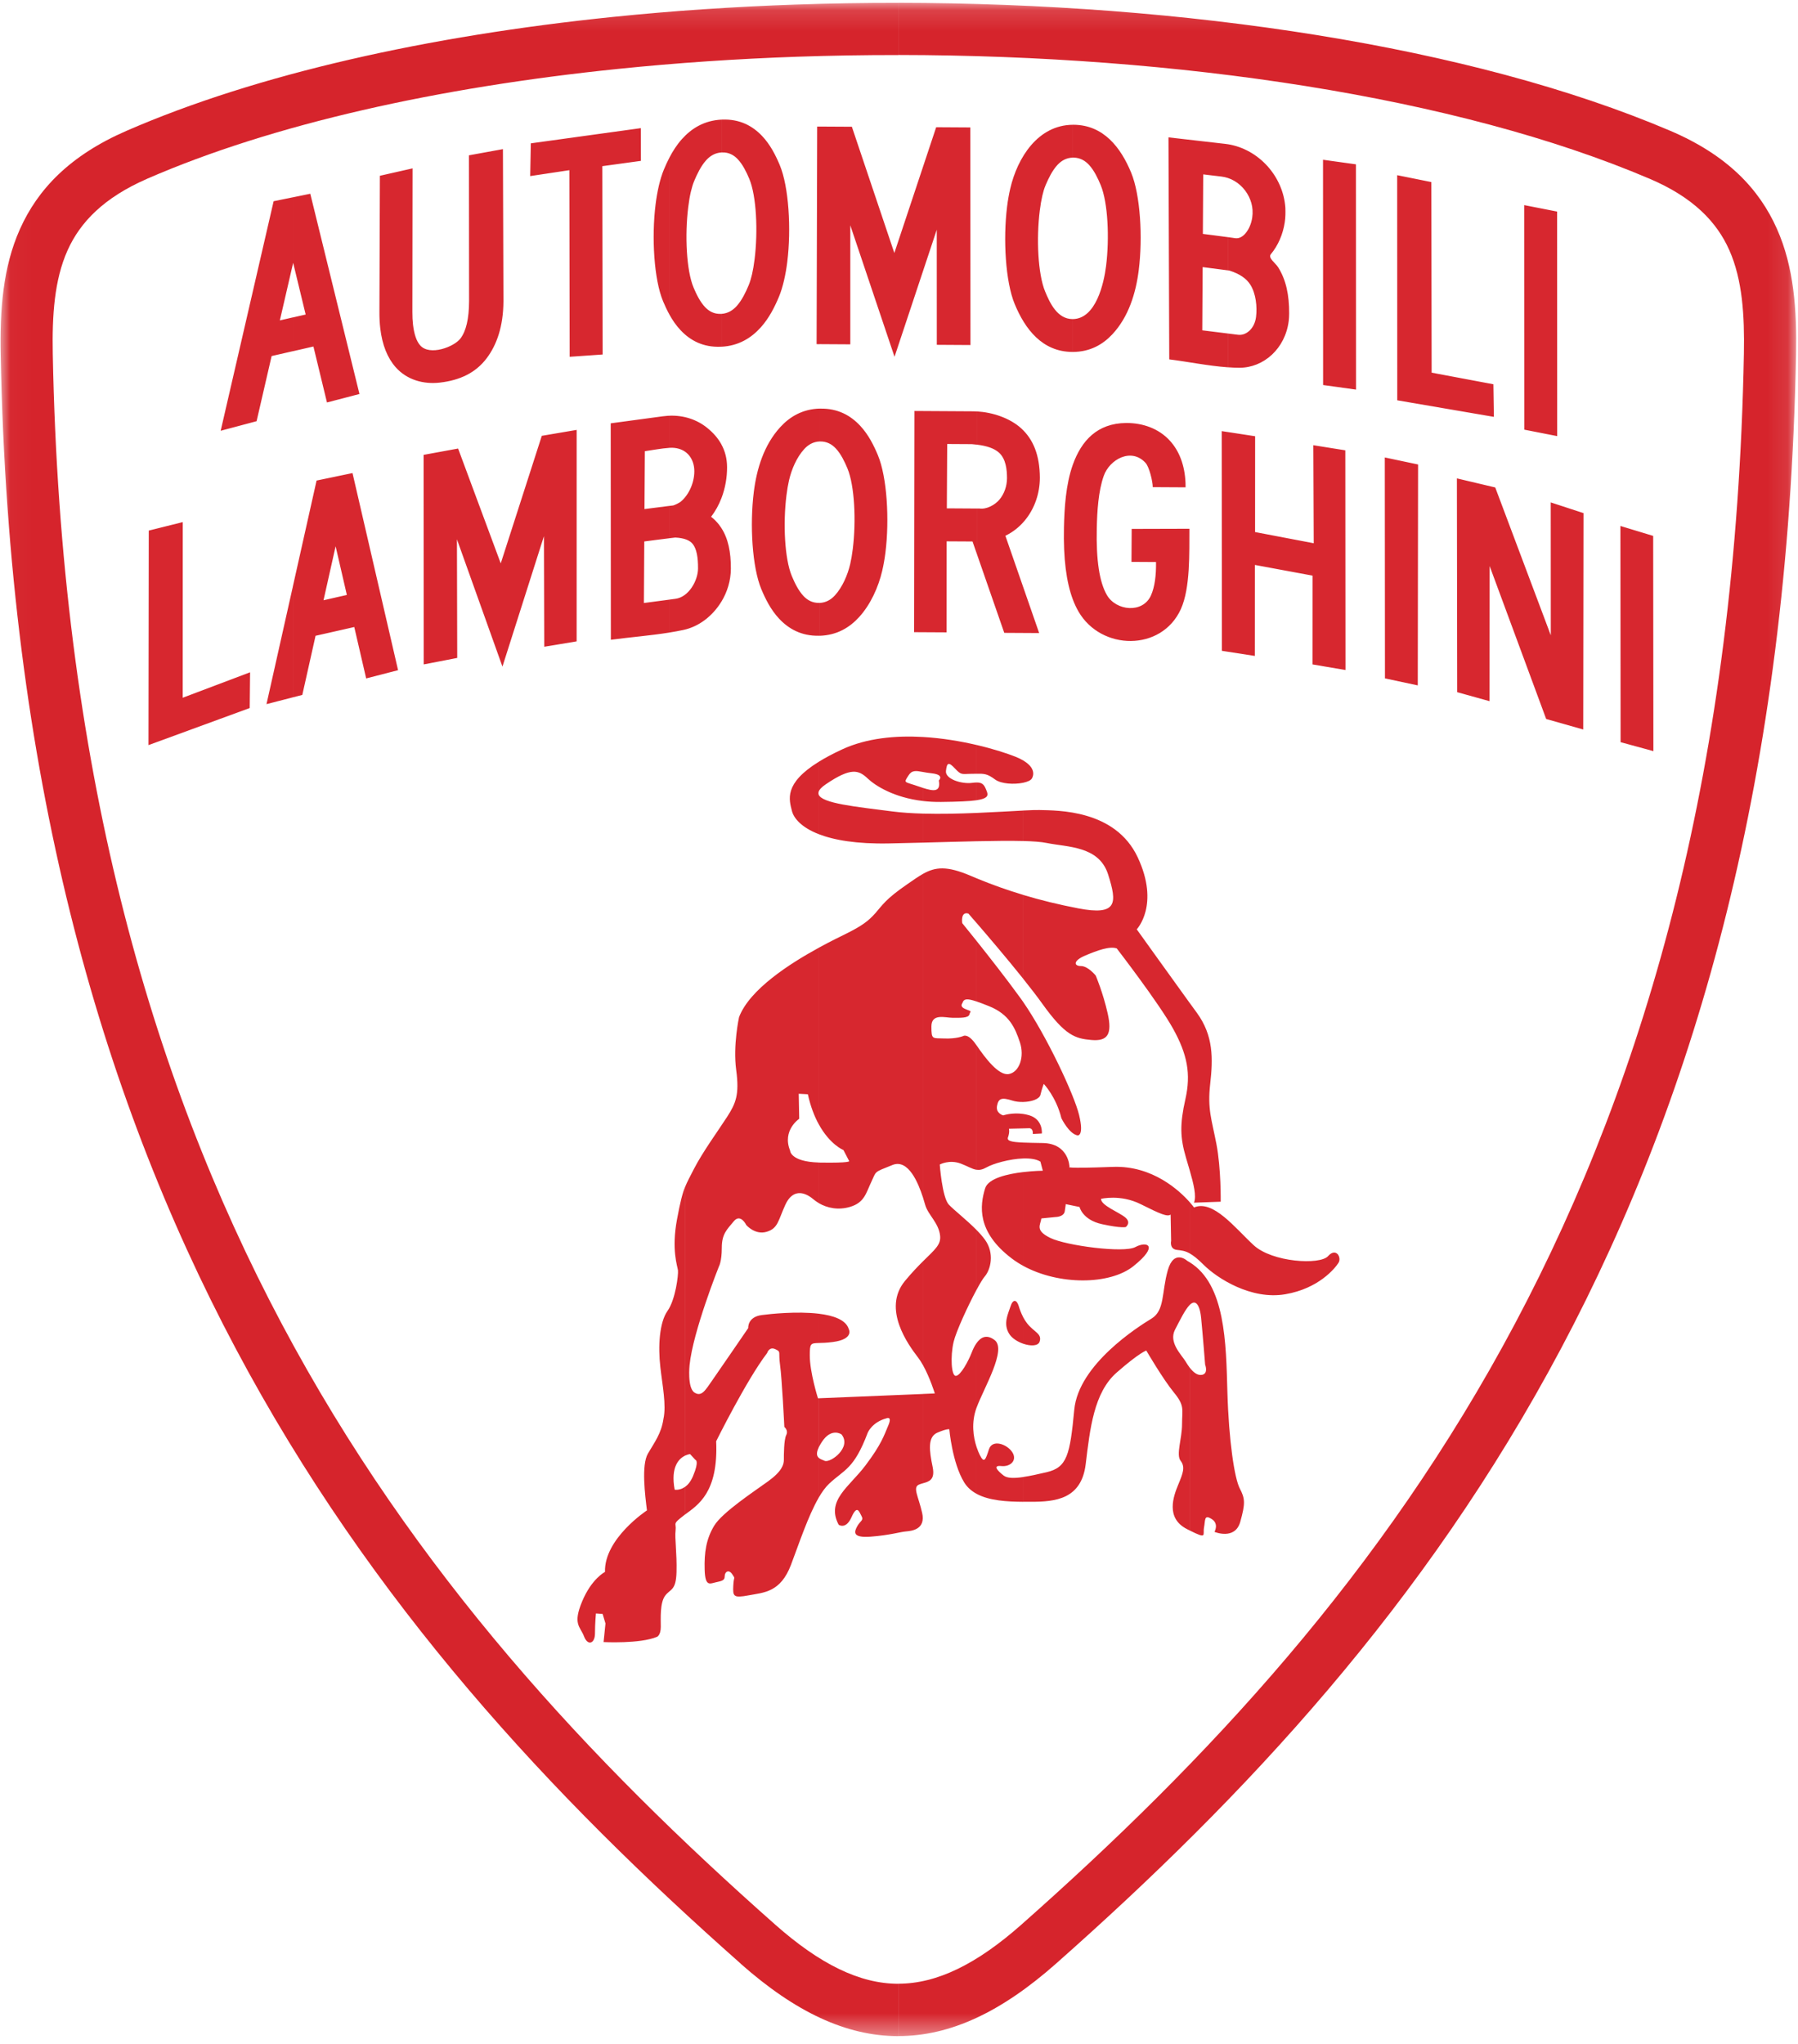 <?xml version="1.0" encoding="UTF-8"?>
<svg version="1.1" viewBox="0 0 88 100" xmlns="http://www.w3.org/2000/svg" xmlns:xlink="http://www.w3.org/1999/xlink">
<title>lamborghini-automobili-vector-logo</title>
<desc>Created with Sketch.</desc>
<defs>
<polygon id="b" points="0.028 0.138 87.91 0.138 87.91 99.617 0.028 99.617"/>
</defs>
<g fill="none" fill-rule="evenodd">
<path d="m8.945 25.544-0.003 8.594 3.298-1.246-0.018 1.749-4.955 1.814 0.014-10.496 1.663-0.415zm5.385 3.167v5.407l-1.287 0.332 1.287-5.739zm-3.53-7.634 2.592-11.232 0.937-0.191v3.285l-0.632 2.736 0.632-0.145v1.653l-1.035 0.237-0.736 3.187-1.759 0.469zm5.605 2.244v3.498l-0.571 2.548 0.571-0.129v1.651l-0.961 0.217-0.648 2.893-0.467 0.12v-5.407l1.165-5.201 0.91-0.189zm-2.076-13.666 0.857-0.176 1.219 4.963v5.144l-0.402 0.105-0.663-2.738-1.011 0.232v-1.653l0.631-0.144-0.612-2.53-0.019 0.082v-3.285zm6.409 22.852-0.005-10.253 1.688-0.309 2.087 5.619 2.009-6.241 1.706-0.29-0.001 10.346-1.585 0.263-0.015-5.41-2.031 6.382-2.227-6.228 0.014 5.803-1.639 0.317zm8.742-24.377 0.015 9.214-1.614 0.112-0.015-9.13-1.916 0.289 0.03-1.602 5.384-0.744 0.004 1.601-1.889 0.26zm-9.288 0.109-0.009 7.02c-0.001 0.228 0.009 0.436 0.031 0.625 0.055 0.473 0.173 0.814 0.352 1.015 0.465 0.526 1.656 0.075 1.969-0.337 0.277-0.365 0.418-0.958 0.423-1.828l-0.006-7.135 1.663-0.303 0.025 7.447c-0.007 1.228-0.328 2.135-0.825 2.79-0.533 0.702-1.292 1.069-2.28 1.185-0.8 0.093-1.616-0.124-2.173-0.755-0.403-0.457-0.656-1.093-0.75-1.894-0.03-0.257-0.044-0.53-0.042-0.82l0.023-6.649 1.598-0.362zm-3.787 22.649v-1.651l0.571-0.129-0.55-2.381-0.021 0.092v-3.498l0.848-0.176 2.23 9.644-1.562 0.403-0.582-2.515-0.934 0.212zm16.356-10.549v1.572c-0.399 0.026-0.805 0.109-1.201 0.164l-0.017 2.832c0.119-0.015 0.234-0.03 0.348-0.045 0.301-0.039 0.601-0.079 0.869-0.11v1.582c-0.238 0.029-0.448 0.056-0.658 0.083-0.193 0.026-0.385 0.051-0.569 0.074l-0.018 3.011 1.245-0.165v1.611c-0.944 0.152-1.928 0.228-2.863 0.353l-0.007-10.59 2.544-0.343c0.079-0.011 0.158-0.019 0.239-0.024 0.029-0.002 0.058-0.003 0.087-0.004zm0-12.622v7.668c-0.121-0.218-0.221-0.437-0.307-0.642-0.447-1.065-0.569-3.132-0.368-4.742 0.038-0.309 0.091-0.612 0.157-0.9 0.07-0.3 0.152-0.571 0.248-0.802l4.273e-4 -4.2735e-4c0.077-0.186 0.166-0.383 0.269-0.582zm-16.356 6.725 1.188 4.834-1.188 0.31v-5.144zm18.903 7.302v2.632c-0.126 0.327-0.294 0.635-0.506 0.905 0.146 0.114 0.276 0.245 0.391 0.392 0.041 0.053 0.079 0.107 0.115 0.162v3.599c-0.223 0.366-0.511 0.679-0.831 0.915-0.306 0.226-0.655 0.391-1.028 0.471-0.226 0.048-0.456 0.09-0.688 0.127v-1.611l0.3-0.04c0.65-0.085 1.1-0.893 1.103-1.483 0.003-0.547-0.069-0.954-0.256-1.194-0.145-0.186-0.416-0.296-0.855-0.32-0.103 0.012-0.2 0.023-0.292 0.034v-1.582c0.056-0.006 0.109-0.013 0.162-0.019 0.063 0.003 0.331-0.135 0.388-0.182 0.432-0.353 0.706-1.016 0.668-1.599-0.021-0.31-0.148-0.614-0.395-0.812-0.203-0.163-0.481-0.25-0.805-0.23l-0.017 0.001v-1.572c0.715-0.026 1.352 0.195 1.844 0.59 0.291 0.234 0.532 0.502 0.703 0.815zm0-15.892v1.607c-0.32 0.02-0.564 0.177-0.753 0.388-0.251 0.281-0.436 0.667-0.58 1.01l-4.273e-4 4.2735e-4h4.273e-4c-0.063 0.152-0.118 0.332-0.165 0.534-0.05 0.213-0.091 0.462-0.125 0.735-0.173 1.383-0.09 3.106 0.259 3.939 0.139 0.332 0.32 0.703 0.568 0.964 0.191 0.201 0.44 0.341 0.772 0.327l0.023-0.001v1.607l-0.033 0.002c-0.861 0.035-1.486-0.306-1.953-0.797-0.228-0.239-0.411-0.509-0.561-0.782v-7.668c0.162-0.313 0.362-0.629 0.616-0.913 0.467-0.521 1.086-0.909 1.932-0.952zm0 11.111v-1.607c0.321-0.02 0.564-0.177 0.753-0.388 0.251-0.281 0.437-0.667 0.58-1.01l4.274e-4 -8.547e-4c0.063-0.152 0.118-0.332 0.165-0.534 0.049-0.213 0.091-0.462 0.125-0.735 0.173-1.383 0.09-3.106-0.259-3.939-0.139-0.332-0.32-0.703-0.568-0.964-0.191-0.201-0.44-0.341-0.772-0.327l-0.023 0.001v-1.607l0.032-0.001c0.861-0.035 1.486 0.306 1.953 0.796 0.41 0.431 0.673 0.961 0.868 1.425 0.447 1.065 0.569 3.132 0.369 4.742-0.038 0.309-0.091 0.612-0.158 0.9-0.07 0.3-0.152 0.571-0.248 0.802l-4.274e-4 4.274e-4c-0.2 0.479-0.47 1.031-0.885 1.495-0.467 0.521-1.086 0.909-1.931 0.952zm0 7.414v-2.632c0.175 0.319 0.275 0.684 0.277 1.106 0.003 0.502-0.088 1.035-0.277 1.526zm0 5.059v-3.599c0.335 0.519 0.466 1.183 0.463 1.986-0.003 0.592-0.179 1.146-0.463 1.613zm4.806-9.444v1.607c-0.32 0.013-0.564 0.165-0.753 0.372-0.372 0.408-0.62 0.993-0.744 1.529-0.049 0.212-0.091 0.46-0.125 0.732-0.173 1.379-0.09 3.105 0.26 3.945 0.139 0.335 0.32 0.71 0.568 0.977 0.191 0.205 0.44 0.35 0.772 0.343l0.023-4.273e-4v1.607l-0.032 4.274e-4c-0.862 0.017-1.486-0.337-1.954-0.838-0.41-0.439-0.673-0.975-0.868-1.443-0.447-1.074-0.569-3.145-0.368-4.75 0.142-1.142 0.499-2.303 1.291-3.171 0.468-0.512 1.086-0.886 1.932-0.912zm0-13.8v10.647l-0.147-8.547e-4 0.028-10.646 0.119 4.2735e-4zm0 10.647v-10.647l1.579 0.009 2.079 6.177 2.047-6.153 1.672 0.01 0.006 10.646-1.647-0.01-0.002-5.631-2.067 6.216-2.165-6.433v5.824l-1.501-0.009zm0 14.266v-1.607c0.32-0.013 0.563-0.165 0.753-0.373 0.362-0.397 0.621-0.996 0.745-1.529 0.049-0.212 0.091-0.46 0.125-0.732 0.172-1.379 0.09-3.105-0.26-3.945-0.139-0.335-0.32-0.71-0.568-0.976-0.191-0.205-0.44-0.35-0.772-0.344l-0.023 8.547e-4v-1.607l0.032-8.547e-4c0.862-0.017 1.486 0.337 1.954 0.838 0.41 0.439 0.673 0.975 0.868 1.443 0.447 1.074 0.569 3.145 0.369 4.75-0.038 0.308-0.091 0.61-0.157 0.897-0.19 0.813-0.574 1.66-1.134 2.273-0.468 0.512-1.086 0.887-1.931 0.912zm7.699-10.976v1.626c-0.081-0.01-0.164-0.018-0.251-0.025l-1.203-0.007-0.018 3.148 1.473 0.009v2.233l-0.216-0.621-1.266-0.007-0.003 4.453-1.59-0.009 0.016-10.822 2.87 0.017c0.062 4.273e-4 0.125 0.003 0.188 0.006zm0 6.983v-2.233l0.126 4.274e-4c0.348 0.05 0.759-0.177 0.976-0.435 0.24-0.284 0.368-0.666 0.371-1.045-4.274e-4 -0.421-0.053-0.944-0.388-1.25-0.234-0.214-0.602-0.336-1.084-0.395v-1.626c0.759 0.044 1.611 0.321 2.169 0.83 0.589 0.538 0.905 1.312 0.911 2.412-4.274e-4 0.762-0.255 1.522-0.748 2.108-0.255 0.303-0.57 0.556-0.939 0.734l1.653 4.76-1.708-0.01-1.338-3.851zm4.698-4.387v6.612c-0.324-0.859-0.471-2.02-0.438-3.533 0.021-0.938 0.089-2.099 0.433-3.065l0.005-0.014zm0-16.62v1.607c-0.32 0.005-0.563 0.151-0.752 0.353-0.251 0.269-0.436 0.647-0.579 0.984-0.073 0.168-0.123 0.349-0.165 0.527-0.049 0.211-0.091 0.458-0.125 0.729-0.173 1.375-0.09 3.103 0.26 3.953 0.239 0.581 0.604 1.349 1.339 1.353 0.008 0 0.015 0 0.023-4.274e-4v1.608h-0.032c-1.469-0.009-2.313-1.117-2.821-2.352-0.447-1.085-0.569-3.159-0.369-4.759 0.038-0.307 0.091-0.608 0.158-0.894 0.352-1.503 1.352-3.099 3.064-3.109zm0 11.114v-1.608c1.129-0.017 1.517-1.746 1.623-2.594 0.173-1.375 0.09-3.103-0.259-3.952-0.139-0.338-0.32-0.718-0.568-0.991-0.191-0.209-0.44-0.361-0.771-0.363l-0.024 4.2735e-4v-1.607c0.011 0 0.022-4.2735e-4 0.033-4.2735e-4 1.469 0.009 2.313 1.117 2.821 2.352 0.447 1.085 0.569 3.159 0.368 4.76-0.141 1.127-0.498 2.29-1.291 3.139-0.468 0.5-1.086 0.859-1.932 0.864zm0 12.118v-6.612c0.417-1.157 1.188-2.021 2.609-2.03 0.801-0.004 1.587 0.262 2.139 0.868 0.46 0.504 0.728 1.202 0.764 2.062 0.003 0 0.003 0.205 0.003 0.218l-1.607-0.009c0.001-0.285-0.173-0.991-0.351-1.186-0.696-0.764-1.758-0.177-2.046 0.631-0.269 0.755-0.324 1.749-0.342 2.561-0.035 1.58 0.131 2.644 0.494 3.271 0.45 0.78 1.753 0.912 2.155 0.026 0.189-0.417 0.26-0.991 0.25-1.64l-1.201-0.007 0.01-1.613 2.825-0.008c-0.009 1.162 0.053 2.893-0.419 3.933-0.945 2.081-3.901 2.037-5.011 0.115-0.101-0.175-0.191-0.368-0.271-0.578zm7.578-8.199v10.748l-0.286-0.044-0.008-10.749 0.294 0.045zm0-14.082v1.65c-0.099-0.032-0.202-0.056-0.308-0.068l-0.892-0.106-0.017 2.912c0.181 0.024 0.368 0.047 0.553 0.071 0.212 0.026 0.423 0.053 0.663 0.087v1.625c-0.261-0.036-0.562-0.075-0.862-0.112-0.12-0.015-0.241-0.03-0.365-0.047l-0.018 3.093 1.244 0.155v1.654c-0.947-0.068-1.938-0.272-2.86-0.387l-0.038-10.862 2.776 0.318c0.041 0.005 0.082 0.011 0.122 0.017zm20.823 19.162 0.01 10.531-1.605-0.438-0.009-10.578 1.604 0.486zm-4.702-15.867 0.004 10.986-1.611-0.316-0.004-10.986 1.611 0.316zm-4.89 23.515-0.015-10.461 1.877 0.444 2.719 7.233-0.003-6.502 1.604 0.524-0.013 10.587-1.814-0.514-2.767-7.484-0.007 6.612-1.581-0.44zm-1.915-11.141-0.015 10.808-1.606-0.343-0.008-10.809 1.629 0.344zm0.65-13.817 0.014 9.324 3.022 0.568 0.024 1.595-4.729-0.81-0.004-11.014 1.673 0.337zm-3.691-0.868 0.005 11.021-1.612-0.224-0.004-11.021 1.611 0.224zm-6.275 9.93v-1.654l0.507 0.063c0.21 0.026 0.408-0.06 0.561-0.204 0.163-0.153 0.282-0.382 0.318-0.671 0.062-0.498-0.008-1.144-0.279-1.574-0.19-0.301-0.517-0.531-1.026-0.692l-0.08-0.012v-1.625c0.114 0.015 0.235 0.032 0.365 0.052 0.206 0.03 0.383-0.092 0.51-0.245 0.164-0.196 0.279-0.468 0.323-0.765 0.018-0.12 0.023-0.243 0.015-0.368-0.014-0.226-0.076-0.446-0.175-0.648-0.209-0.429-0.583-0.773-1.039-0.922v-1.65c1.528 0.242 2.721 1.587 2.821 3.116 0.008 0.238 0.006 0.465-0.03 0.702-0.086 0.586-0.328 1.141-0.68 1.563-0.153 0.184 0.227 0.434 0.355 0.638 0.393 0.622 0.544 1.372 0.54 2.259-4.274e-4 0.139-0.008 0.262-0.021 0.369-0.085 0.682-0.392 1.247-0.815 1.645-0.442 0.415-1.013 0.648-1.602 0.645-0.187-8.547e-4 -0.377-0.009-0.568-0.023zm0 13.915v-10.748l1.341 0.206-0.003 4.688 2.871 0.547-0.019-4.796 1.565 0.25 0.008 10.749-1.611-0.274 0.002-4.344-2.825-0.523-0.002 4.452-1.326-0.206z" fill="#D7272F"/>
<mask id="a" fill="white">
<use xlink:href="#b"/>
</mask>
<path d="m33.53 58.068v13.148c-0.292 0.141-0.719 0.541-0.51 1.666 0 0 0.247 0.051 0.51-0.139v1.352l-0.045 0.035c-0.607 0.467-0.373 0.35-0.42 0.747-0.047 0.397 0.07 1.097 0.046 2.031-0.024 0.934-0.303 0.817-0.56 1.167-0.256 0.35-0.21 1.097-0.21 1.517 0 0.421-0.186 0.491-0.186 0.491-0.84 0.35-2.614 0.256-2.614 0.256l0.093-0.91-0.14-0.467-0.327-0.024s-0.047 0.49-0.047 0.98c0 0.49-0.35 0.63-0.537 0.14-0.187-0.49-0.56-0.584-0.093-1.704 0.466-1.121 1.12-1.447 1.12-1.447-0.047-1.634 2.054-3.011 2.054-3.011-0.093-0.747-0.28-2.217 0.047-2.778 0.327-0.56 0.653-0.98 0.759-1.692 0.152-0.685-0.052-1.651-0.151-2.544-0.117-1.015-0.047-2.182 0.35-2.743 0.397-0.56 0.537-1.774 0.513-1.984-0.024-0.21-0.327-1.004-0.047-2.497 0.159-0.85 0.258-1.247 0.395-1.59zm6.536-11.697v8.623c-0.204-0.374-0.394-0.852-0.527-1.457l-0.447-0.024 0.024 1.224s-0.848 0.565-0.447 1.553c0 0 4.274e-4 0.543 1.398 0.586v1.981c-0.096-0.057-0.185-0.121-0.268-0.19-0.447-0.377-1.012-0.494-1.365 0.282-0.353 0.776-0.353 1.153-0.918 1.318-0.565 0.165-0.989-0.329-0.989-0.329s-0.282-0.588-0.612-0.188c-0.329 0.4-0.588 0.612-0.588 1.294 0 0.683-0.141 0.918-0.141 0.918s-1.271 3.177-1.436 4.824c0 0-0.118 1.106 0.235 1.342 0.353 0.235 0.541-0.118 0.871-0.588 0.33-0.471 1.765-2.565 1.765-2.565s-0.047-0.541 0.659-0.635c0.419-0.056 1.725-0.194 2.786-0.067v1.433c-0.397 0.011-0.433 0.027-0.433 0.611 0 0.824 0.4 2.094 0.4 2.094l0.033-0.001v2.418c-0.123 0.264-0.092 0.402 0 0.49v1.963c-0.518 0.897-0.962 2.249-1.353 3.278-0.513 1.354-1.33 1.354-2.077 1.494-0.747 0.14-0.771 0.047-0.747-0.467s0.117-0.303-0.047-0.56c-0.163-0.257-0.373-0.141-0.373 0.093 0 0.233-0.187 0.233-0.467 0.303-0.28 0.07-0.491 0.187-0.514-0.63-0.024-0.817 0.07-1.494 0.467-2.147 0.397-0.654 1.961-1.681 2.638-2.171 0.677-0.49 0.771-0.817 0.771-1.05 0-0.233 0-0.98 0.117-1.214 0.117-0.233-0.093-0.396-0.093-0.396s-0.117-2.381-0.21-3.035 0.07-0.63-0.233-0.771-0.397 0.187-0.397 0.187c-1.004 1.307-2.497 4.318-2.497 4.318 0.114 2.527-0.905 3.123-1.519 3.583v-1.352c0.135-0.097 0.273-0.258 0.384-0.52 0.329-0.776 0.118-0.8 0.118-0.8l-0.259-0.282s-0.106 0.009-0.243 0.075v-13.148c0.105-0.259 0.231-0.488 0.422-0.861 0.444-0.864 1.214-1.914 1.634-2.567 0.42-0.654 0.607-1.074 0.444-2.288-0.164-1.214 0.14-2.591 0.14-2.591 0.519-1.362 2.491-2.622 3.897-3.39zm0-9.097v1.468c-0.013 0.044-0.013 0.086 0 0.126v1.941c-0.851-0.332-1.218-0.782-1.306-1.131-0.138-0.553-0.41-1.34 1.306-2.403zm0 28.432v-1.433c0.727 0.087 1.339 0.3 1.474 0.75 0 0 0.282 0.494-0.777 0.635-0.308 0.041-0.533 0.044-0.697 0.048zm5.105 2.494v4.37c-0.071 0.02-0.141 0.039-0.202 0.068-0.303 0.14-0.024 0.56 0.163 1.377 0.187 0.817-0.513 0.887-0.794 0.911-0.28 0.023-0.794 0.186-1.727 0.256-0.933 0.07-0.794-0.256-0.653-0.513 0.14-0.257 0.327-0.28 0.21-0.491-0.117-0.21-0.21-0.583-0.49 0.047-0.28 0.63-0.631 0.373-0.631 0.373-0.63-1.191 0.514-1.844 1.307-2.895 0.794-1.05 0.911-1.47 1.121-1.96 0.21-0.491-0.094-0.35-0.094-0.35-0.7 0.187-0.91 0.7-0.91 0.7-0.677 1.797-1.144 1.797-1.891 2.498-0.179 0.168-0.35 0.406-0.515 0.69v-1.963c0.075 0.071 0.189 0.109 0.297 0.153 0.282 0.118 1.341-0.659 0.823-1.294 0 0-0.494-0.353-0.965 0.377-0.068 0.104-0.118 0.195-0.156 0.275v-2.418l5.105-0.21zm0-6.487v5.074c-0.076-0.137-0.157-0.265-0.243-0.376-0.471-0.612-1.765-2.377-0.635-3.742 0.337-0.407 0.632-0.712 0.878-0.956zm0-18.958v15.827c-0.227-0.706-0.715-1.895-1.49-1.585-0.941 0.377-0.776 0.282-1.035 0.824-0.259 0.541-0.33 1.012-1.036 1.224-0.576 0.173-1.12 0.064-1.544-0.186v-1.981c0.028 8.547e-4 0.056 0.002 0.085 0.002 1.482 0.024 1.412-0.071 1.412-0.071l-0.282-0.542s-0.664-0.263-1.214-1.273v-8.623c0.618-0.338 1.127-0.58 1.355-0.694 0.747-0.373 1.074-0.607 1.424-1.004 0.35-0.397 0.491-0.677 1.541-1.4 0.297-0.204 0.544-0.382 0.785-0.518zm0-2.949c-0.531-0.015-1.037-0.047-1.486-0.105-1.8-0.232-3.477-0.395-3.62-0.833v1.941c0.741 0.289 1.848 0.489 3.456 0.456 0.559-0.011 1.111-0.025 1.649-0.039v-1.42zm0-2.037c-0.354-0.064-0.541-0.097-0.715 0.182-0.233 0.373-0.21 0.28 0.467 0.514 0.086 0.03 0.169 0.058 0.248 0.083v0.641c-1.42-0.167-2.329-0.747-2.7-1.098-0.444-0.42-0.817-0.56-2.054 0.28-0.208 0.141-0.32 0.264-0.352 0.372v-1.468c0.312-0.194 0.689-0.396 1.145-0.608 1.202-0.558 2.618-0.687 3.96-0.61v1.712zm2.625 5.203v2.185c-0.247-0.286-0.399-0.46-0.399-0.46-0.397-0.117-0.303 0.467-0.303 0.467s0.285 0.349 0.703 0.872v2.962c-0.465-0.156-0.589-0.122-0.668 0.009 0.012 0.059-0.224 0.223 0.129 0.365 0.353 0.141 0.235 0.071 0.188 0.259-0.047 0.188-0.471 0.165-0.824 0.165-0.353 0-1.036-0.235-1.036 0.424 0 0.659 0.047 0.565 0.635 0.588 0.588 0.024 0.918-0.118 0.918-0.118s0.235-0.165 0.635 0.424l0.021 0.029v6.088c-0.223-0.032-0.433-0.176-0.773-0.303-0.561-0.21-1.027 0.047-1.027 0.047s0.117 1.611 0.443 1.96c0.247 0.265 0.867 0.743 1.357 1.242v2.927c-0.428 0.794-1.005 2.049-1.123 2.553-0.163 0.7-0.117 1.681 0.117 1.657 0.234-0.024 0.607-0.724 0.771-1.144 0.056-0.144 0.133-0.315 0.236-0.459v3.16l-0.003 0.007c-0.264 0.722-0.157 1.43 0.003 1.915v2.291c-0.25-0.136-0.459-0.318-0.609-0.564-0.584-0.957-0.724-2.591-0.724-2.591s-0.093-0.047-0.583 0.163c-0.491 0.21-0.397 0.887-0.233 1.68 0.131 0.636-0.187 0.717-0.475 0.797v-4.37l0.581-0.024s-0.237-0.773-0.581-1.389v-5.074c0.579-0.574 0.89-0.811 0.84-1.256-0.071-0.635-0.588-1.012-0.73-1.506-0.025-0.087-0.062-0.216-0.11-0.368v-15.827c0.61-0.343 1.17-0.405 2.342 0.097 0.094 0.04 0.189 0.08 0.283 0.119zm0-3.199v1.385c-0.803 0.017-1.693 0.043-2.625 0.068v-1.42c0.854 0.024 1.773 0.002 2.625-0.033zm-1.847-1.589s0.303-0.28-0.35-0.35c-0.167-0.018-0.307-0.043-0.429-0.065v-1.712c0.946 0.054 1.855 0.211 2.625 0.391v1.408c-0.058 8.547e-4 -0.12 0.002-0.189 0.002-0.537 0-0.537 0.093-0.864-0.257-0.327-0.35-0.397-0.28-0.444 0.117-0.047 0.397 0.771 0.653 1.284 0.583 0.082-0.011 0.152-0.017 0.213-0.017v0.868c-0.353 0.051-0.907 0.074-1.73 0.083-0.318 0.004-0.617-0.013-0.895-0.046v-0.641c0.538 0.173 0.88 0.206 0.779-0.364zm1.847 0.967c0.479-0.07 0.591-0.192 0.511-0.407-0.118-0.314-0.186-0.463-0.511-0.461v0.868zm0 23.953c0.166-0.308 0.309-0.547 0.394-0.644 0.303-0.35 0.49-1.144 0.024-1.797-0.115-0.16-0.259-0.324-0.418-0.485v2.927zm0 5.768c0.353-0.959 1.49-2.842 0.885-3.308-0.4-0.307-0.688-0.129-0.885 0.148v3.16zm2.281 3.393v1.211c-0.793-0.006-1.66-0.053-2.281-0.391v-2.291c0.052 0.158 0.109 0.292 0.161 0.396 0.21 0.42 0.28 0.233 0.444-0.28 0.163-0.514 0.887-0.257 1.144 0.14 0.257 0.397-0.094 0.724-0.537 0.677-0.444-0.047-0.186 0.233 0.117 0.467 0.174 0.133 0.509 0.137 0.953 0.071zm0-7.821v1.297c-0.281-0.097-0.557-0.273-0.689-0.491-0.303-0.498-0.043-0.974 0.065-1.321 0.125-0.4 0.313-0.341 0.406-0.031 0.045 0.147 0.115 0.348 0.219 0.545zm0-7.1v4.586c-0.196-0.107-0.382-0.226-0.556-0.358-1.727-1.307-1.564-2.591-1.306-3.431 0.151-0.495 1.105-0.707 1.863-0.797zm0-8.324c-0.046-0.066-0.091-0.13-0.136-0.192-0.686-0.947-1.55-2.047-2.145-2.793v2.962c0.16 0.054 0.362 0.13 0.615 0.232 0.988 0.4 1.271 1.059 1.506 1.765 0.235 0.706-0.024 1.459-0.541 1.554-0.509 0.092-1.177-0.816-1.58-1.406v6.088c0.145 0.021 0.294-0.006 0.488-0.116 0.325-0.186 1.123-0.413 1.793-0.436v-0.778c-0.579-0.024-0.807-0.079-0.743-0.257 0.094-0.256 0.047-0.42 0.047-0.42l0.696-0.017v-0.706c-0.543-0.08-0.976 0.07-0.976 0.07s-0.373-0.093-0.303-0.467c0.07-0.373 0.233-0.42 0.747-0.257 0.16 0.051 0.348 0.073 0.532 0.068v-4.894zm0-5.237v4.1c-0.811-1.014-1.758-2.122-2.281-2.728v-2.185c0.742 0.307 1.495 0.577 2.281 0.812zm0-4.128v1.492c-0.617-0.016-1.397-0.008-2.281 0.011v-1.385c0.88-0.036 1.688-0.087 2.281-0.117zm0-2.45v1.091c-0.435 0.091-1.074 0.061-1.373-0.159-0.386-0.284-0.524-0.286-0.908-0.282v-1.408c0.833 0.195 1.506 0.418 1.888 0.569 0.156 0.062 0.285 0.125 0.393 0.188zm0 1.091v-1.091c0.745 0.44 0.424 0.885 0.424 0.885-0.053 0.091-0.215 0.162-0.424 0.206zm0 15.618c0.406-0.008 0.796-0.14 0.845-0.348 0.07-0.303 0.163-0.537 0.163-0.537s0.606 0.63 0.864 1.681c0 0 0.373 0.77 0.794 0.84 0 0 0.327 0.047 0.07-1.004-0.247-1.01-1.595-3.875-2.736-5.526v4.894zm0 1.292 0.261-0.007s0.233-0.047 0.21 0.28l0.444-0.023s0.07-0.677-0.607-0.887c-0.105-0.033-0.208-0.055-0.308-0.07v0.706zm0 10.535c0.362 0.125 0.732 0.119 0.805-0.1 0.13-0.39-0.26-0.455-0.606-0.888-0.076-0.096-0.142-0.202-0.199-0.309v1.297zm8.15-3.984v2.088c-0.218 0.219-0.462 0.715-0.718 1.21-0.325 0.628 0.325 1.234 0.52 1.559 0.058 0.098 0.125 0.201 0.197 0.297v7.967c-0.044-0.022-0.09-0.045-0.139-0.071-1.05-0.537-0.653-1.61-0.42-2.171 0.233-0.561 0.35-0.864 0.116-1.167-0.233-0.303 0.07-1.074 0.07-1.798 0-0.724 0.141-0.887-0.396-1.541-0.537-0.653-1.354-2.054-1.354-2.054s-0.327 0.093-1.447 1.074c-1.121 0.98-1.308 2.754-1.518 4.481-0.21 1.727-1.494 1.844-2.684 1.844-0.123 0-0.25 0-0.378-0.001v-1.211c0.33-0.049 0.72-0.135 1.148-0.235 1.003-0.233 1.143-0.84 1.354-3.058 0.21-2.217 3.127-4.061 3.781-4.458 0.654-0.397 0.491-1.284 0.794-2.357 0.304-1.074 0.957-0.467 0.957-0.467 0.04 0.022 0.078 0.045 0.116 0.068zm0-2.941c-0.489-0.553-1.812-1.799-3.758-1.726-2.497 0.094-2.124 0-2.124 0s-0.024-1.144-1.307-1.167c-0.39-0.007-0.709-0.012-0.961-0.023v0.778c0.34-0.011 0.648 0.03 0.845 0.156l0.116 0.444s-0.433 0.004-0.961 0.067v4.586c1.747 0.957 4.242 0.94 5.396 0.016 1.284-1.027 0.653-1.237 0.094-0.934-0.56 0.304-3.385-0.07-4.155-0.444-0.771-0.373-0.49-0.63-0.444-0.957l0.7-0.07s0.397 0 0.444-0.28c0.047-0.28 0.047-0.35 0.047-0.35l0.677 0.14s0.14 0.63 1.097 0.84c0.957 0.21 1.167 0.14 1.167 0.14s0.28-0.21-0.024-0.467c-0.303-0.257-1.19-0.584-1.19-0.911 0 0 0.957-0.233 1.937 0.257 0.98 0.49 1.307 0.63 1.471 0.513l0.024 1.284s-0.094 0.397 0.28 0.443c0.215 0.026 0.39 0.038 0.629 0.171v-2.507zm0-9.748v8.188c-0.058-0.203-0.122-0.415-0.186-0.633-0.28-0.957-0.303-1.61-0.024-2.847 0.28-1.237 0.094-2.194-0.607-3.455-0.7-1.26-2.754-3.921-2.754-3.921-0.35-0.117-0.934 0.094-1.541 0.35-0.607 0.257-0.56 0.514-0.21 0.514 0.35 0 0.724 0.467 0.724 0.467s0.35 0.817 0.583 1.844 0 1.377-0.794 1.307c-0.793-0.07-1.283-0.21-2.404-1.774-0.256-0.358-0.585-0.782-0.938-1.224v-4.1c0.851 0.256 1.739 0.473 2.688 0.656 1.938 0.373 1.915-0.257 1.471-1.657-0.444-1.401-1.984-1.331-3.011-1.541-0.257-0.053-0.65-0.082-1.148-0.095v-1.492c0.354-0.018 0.631-0.029 0.798-0.024 0.887 0.023 3.712-0.024 4.808 2.311 1.097 2.334-0.046 3.525-0.046 3.525s1.638 2.286 2.59 3.602zm0 8.188c0.198 0.685 0.337 1.261 0.211 1.585l1.307-0.047s0.024-1.61-0.21-2.824c-0.234-1.214-0.444-1.704-0.304-2.941 0.14-1.237 0.164-2.357-0.653-3.478-0.1-0.136-0.219-0.3-0.351-0.482v8.188zm0 17.622c0.885 0.444 0.634 0.215 0.701-0.141 0.07-0.374 0-0.654 0.373-0.42 0.373 0.233 0.14 0.63 0.14 0.63s1.004 0.421 1.261-0.49c0.257-0.91 0.233-1.144-0.023-1.634-0.257-0.49-0.537-2.311-0.607-4.738-0.068-2.377-0.093-5.244-1.845-6.328v2.088c0.059-0.059 0.115-0.097 0.171-0.111 0 0 0.303-0.13 0.39 0.758 0.087 0.888 0.195 2.274 0.195 2.274s0.173 0.433-0.151 0.498c-0.227 0.045-0.434-0.132-0.604-0.353v7.967zm7.33-13.302v0.063c-0.004 0.051-0.019 0.101-0.046 0.144-0.163 0.256-0.957 1.26-2.614 1.54-1.657 0.28-3.315-0.771-3.992-1.447-0.288-0.288-0.5-0.453-0.677-0.552v-2.507c0.139 0.157 0.211 0.259 0.211 0.259 0.934-0.397 2.008 1.003 2.918 1.844 0.911 0.841 3.245 0.98 3.642 0.537 0.304-0.34 0.54-0.118 0.559 0.121z" fill="#D7272F" mask="url(#a)"/>
<path d="m36.255 96.074c-9.213-8.148-18.07-17.583-24.727-30.112-6.659-12.532-11.107-28.14-11.494-48.616-0.041-2.185 0.102-4.259 0.943-6.138 0.871-1.946 2.435-3.597 5.204-4.803l0.01-0.005 0.001-4.2735e-4v4.2735e-4c6.411-2.789 14.776-4.646 23.798-5.571 2.917-0.299 5.918-0.501 8.953-0.606 1.669-0.058 3.346-0.085 5.024-0.083v2.553c-1.65-0.002-3.3 0.026-4.944 0.082-2.955 0.102-5.894 0.301-8.774 0.596-8.78 0.9-16.886 2.692-23.048 5.375l-0.011 0.006v-4.2735e-4c-2.103 0.918-3.265 2.115-3.884 3.498-0.65 1.452-0.758 3.192-0.723 5.057 0.378 20.01 4.714 35.241 11.203 47.455 6.491 12.216 15.147 21.435 24.157 29.402 2.181 1.929 4.13 2.893 6.023 2.893v2.562c-2.55 0-5.043-1.182-7.714-3.543zm7.714-95.936c13.981 0.016 28.021 2.103 37.777 6.26 2.785 1.187 4.352 2.841 5.221 4.794 0.839 1.886 0.978 3.969 0.937 6.153-0.386 20.476-4.835 36.084-11.494 48.616-6.657 12.529-15.514 21.965-24.727 30.112-2.671 2.361-5.164 3.543-7.714 3.543v-2.562c1.893 0 3.842-0.964 6.023-2.893 9.009-7.968 17.666-17.185 24.157-29.402 6.49-12.214 10.826-27.445 11.203-47.455 0.035-1.867-0.069-3.617-0.717-5.072-0.617-1.388-1.78-2.584-3.89-3.483-9.447-4.025-23.117-6.045-36.776-6.059v-2.553z" fill="#D6242C" mask="url(#a)"/>
</g>
</svg>

